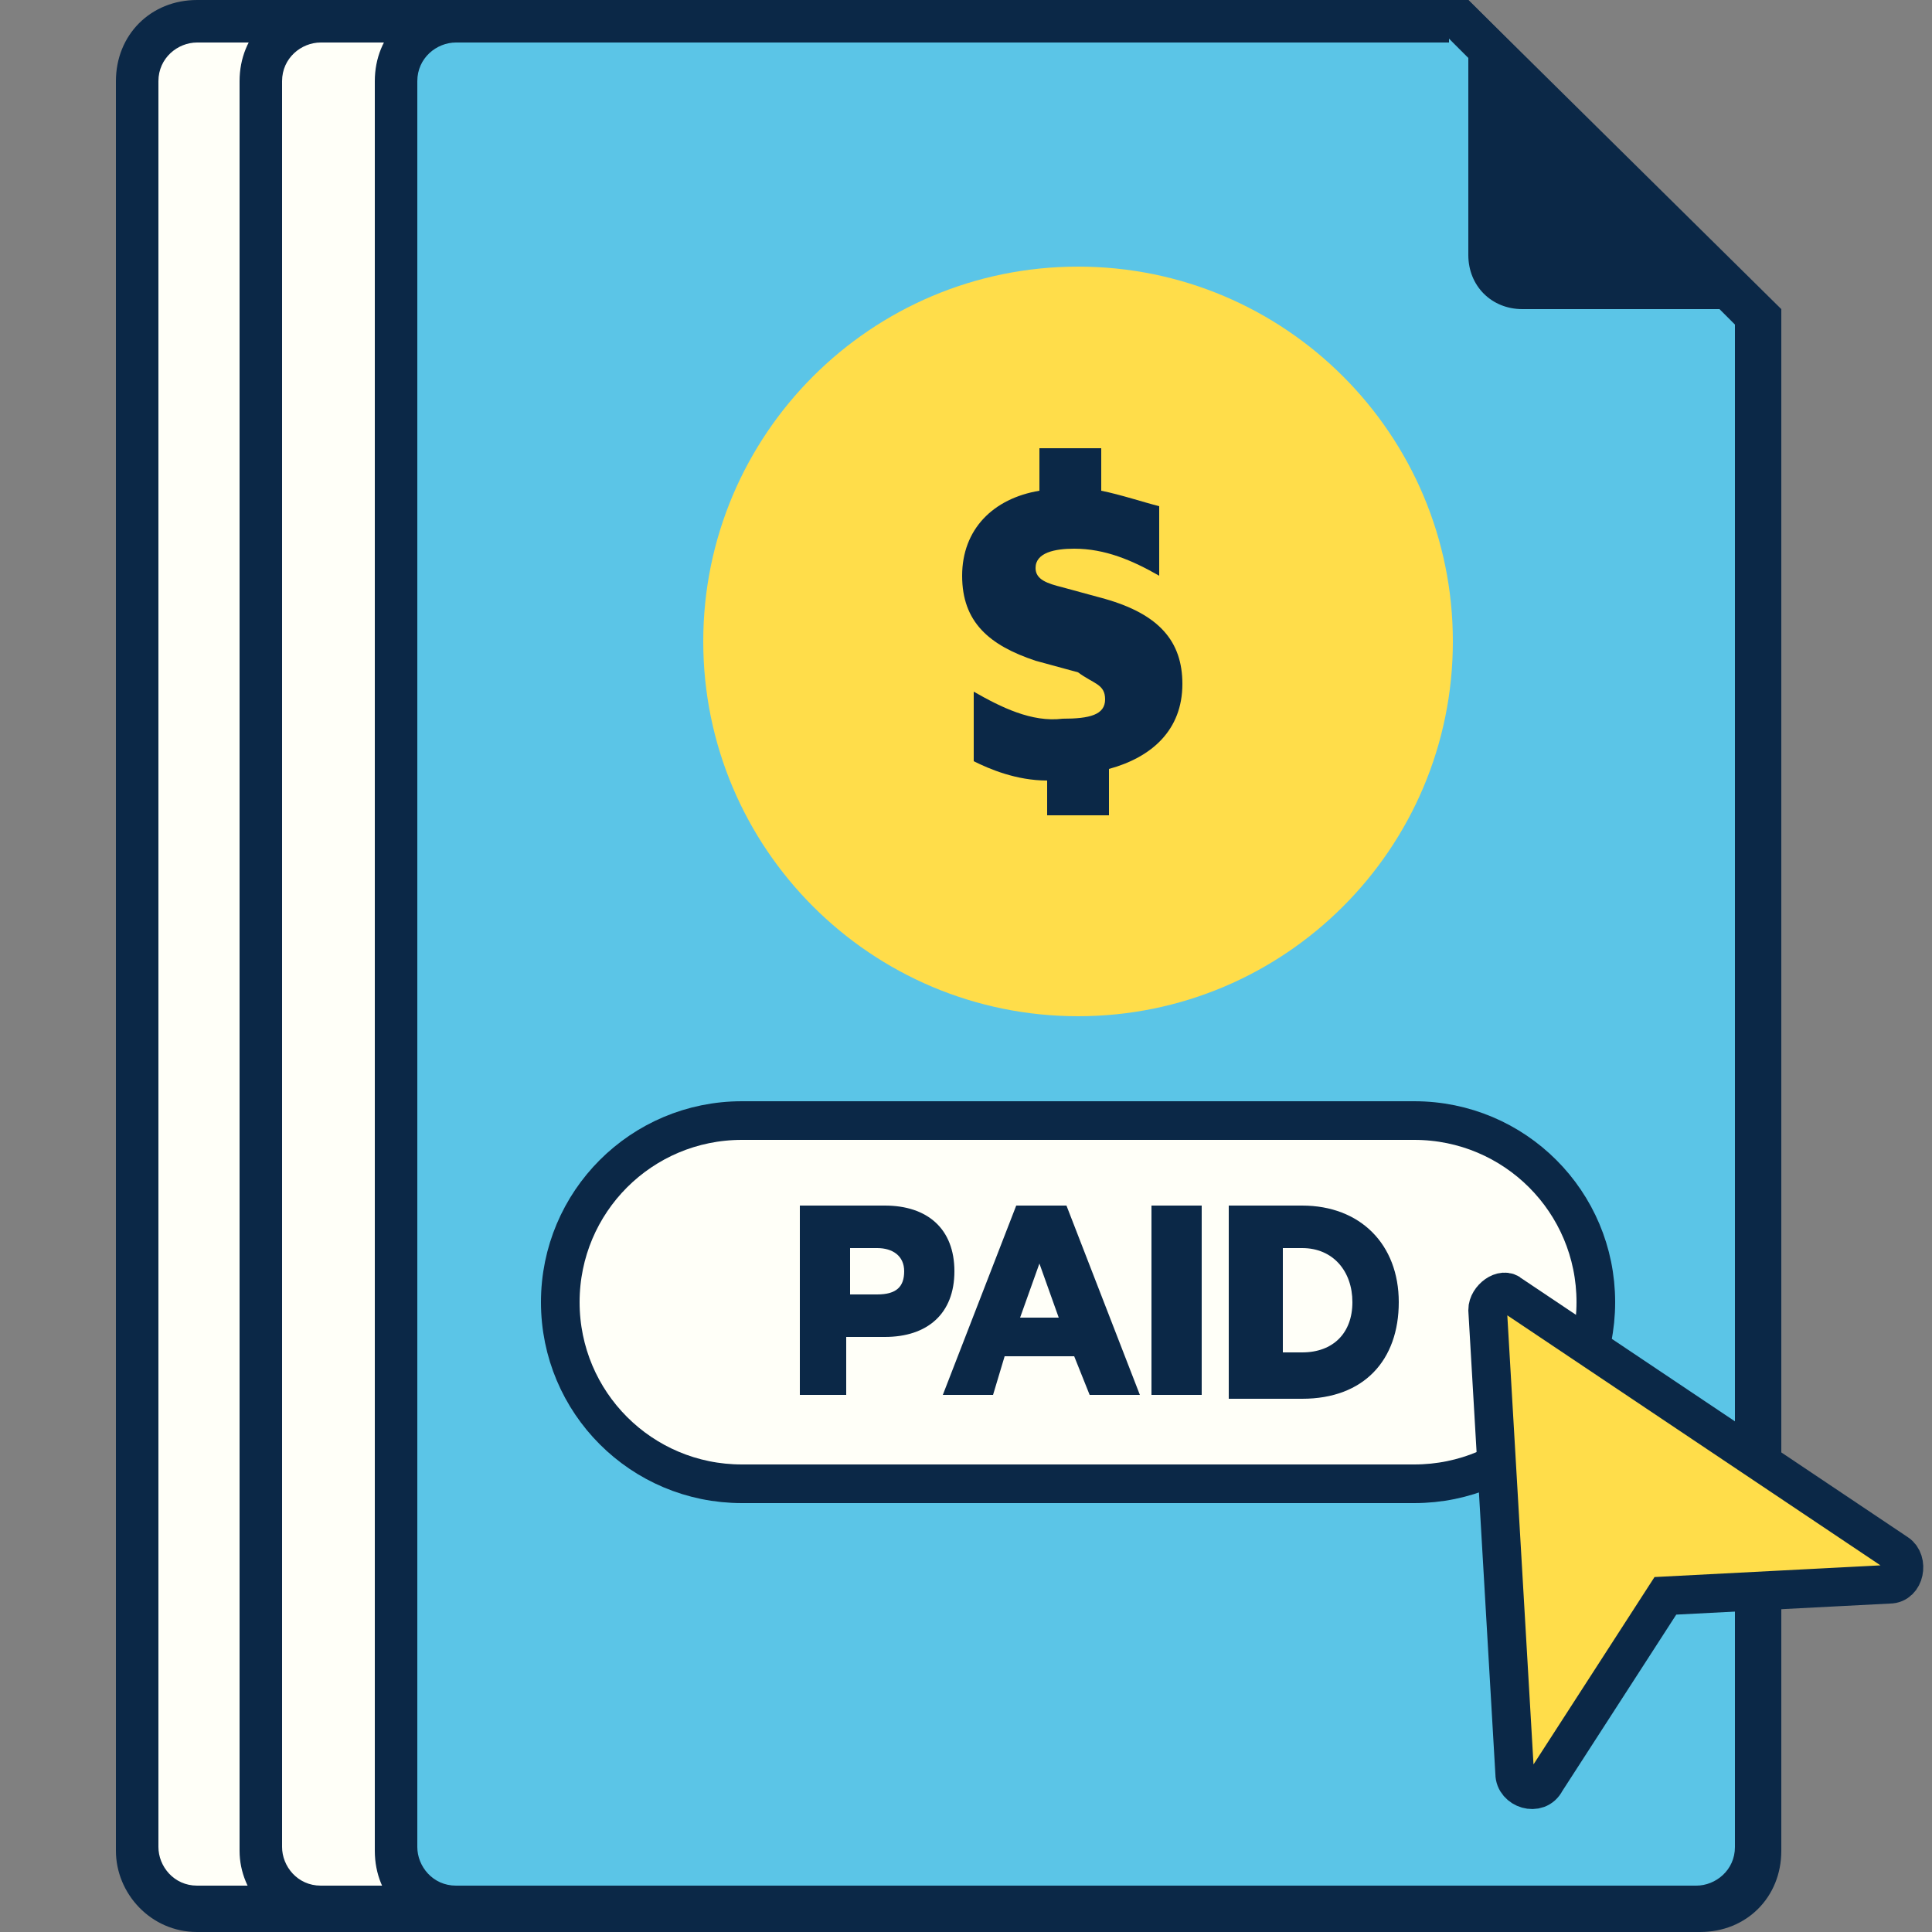 <svg width="50" height="50" viewBox="0 0 50 50" fill="none" xmlns="http://www.w3.org/2000/svg">
<rect x="0" y="0" width="50" height="50" fill="#808080" stroke="none"/>
<path d="M5.1 49.4C4.2 49.4 3.5 48.7 3.5 47.8V2.1C3.5 1.2 4.2 0.5 5.1 0.5H31.1L38.8 8.2V47.8C38.8 48.7 38.1 49.4 37.2 49.4H5.1Z" fill="#FFFFF8"/>
<path d="M30.8 1L38.2 8.4V47.8C38.2 48.4 37.7 48.8 37.2 48.8H5.1C4.5 48.8 4.1 48.3 4.1 47.8V2.1C4.1 1.5 4.6 1.1 5.1 1.1H30.8M31.3 0H5.1C3.9 0 3 0.9 3 2.1V47.9C3 49 3.9 50 5.1 50H37.3C38.5 50 39.4 49.1 39.4 47.9V8L31.3 0Z" fill="#0B2847"/>
<path d="M32.7 7.5C32.2 7.5 31.8 7.1 31.8 6.6V1.3L38 7.5H32.7Z" fill="#0B2847"/>
<path d="M32.3 2.6L36.7 7H32.7C32.5 7 32.3 6.8 32.3 6.6V2.6ZM31.3 0V6.6C31.3 7.4 32 8.1 32.8 8.1H39.4L31.3 0Z" fill="#0B2847"/>
<path d="M8.3 49.4C7.4 49.4 6.7 48.7 6.7 47.8V2.1C6.7 1.2 7.4 0.5 8.3 0.5H34.3L42 8.2V47.8C42 48.7 41.3 49.4 40.4 49.4H8.3Z" fill="#FFFFF8"/>
<path d="M34 1L41.4 8.4V47.8C41.4 48.4 40.9 48.8 40.4 48.8H8.3C7.7 48.8 7.3 48.3 7.3 47.8V2.1C7.3 1.5 7.8 1.1 8.3 1.1H34M34.5 0H8.3C7.1 0 6.2 0.9 6.2 2.1V47.9C6.2 49 7.1 50 8.3 50H40.5C41.7 50 42.6 49.1 42.6 47.9V8L34.5 0Z" fill="#0B2847"/>
<path d="M35.9 7.5C35.4 7.5 35 7.1 35 6.6V1.3L41.2 7.5H35.9Z" fill="#0B2847"/>
<path d="M35.6 2.6L40 7H36C35.8 7 35.6 6.8 35.6 6.6V2.6ZM34.5 0V6.6C34.5 7.4 35.2 8.1 36 8.1H42.6L34.5 0Z" fill="#0B2847"/>
<path d="M11.8 49.4C10.9 49.4 10.2 48.7 10.2 47.8V2.1C10.2 1.2 10.9 0.5 11.8 0.5H37.8L45.5 8.2V47.8C45.5 48.7 44.8 49.4 43.9 49.4H11.8Z" fill="#5BC5E7"/>
<path d="M37.5 1L44.9 8.4V47.8C44.9 48.4 44.4 48.8 43.9 48.8H11.8C11.2 48.8 10.8 48.3 10.8 47.8V2.1C10.8 1.5 11.3 1.1 11.8 1.1H37.5M38 0H11.8C10.6 0 9.7 0.9 9.7 2.1V47.9C9.7 49.1 10.6 50 11.8 50H44C45.2 50 46.1 49.1 46.1 47.9V8L38 0Z" fill="#0B2847"/>
<path d="M39.4 7.5C38.9 7.5 38.5 7.1 38.5 6.6V1.3L44.7 7.5H39.4Z" fill="#0B2847"/>
<path d="M39 2.6L43.4 7H39.4C39.2 7 39 6.8 39 6.6V2.6ZM38 0V6.6C38 7.4 38.6 8 39.4 8H46L38 0Z" fill="#0B2847"/>
<path d="M27.9 26.3C33.257 26.3 37.6 21.957 37.6 16.6C37.6 11.243 33.257 6.9 27.9 6.9C22.543 6.9 18.2 11.243 18.2 16.6C18.2 21.957 22.543 26.3 27.9 26.3Z" fill="#FFDD4A"/>
<path d="M27.1 20.2C26.3 20.2 25.6 19.9 25.2 19.7V17.9C25.9 18.3 26.7 18.7 27.5 18.6C28.2 18.6 28.6 18.5 28.6 18.1C28.6 17.7 28.3 17.7 27.9 17.4L26.8 17.1C25.6 16.7 24.9 16.1 24.9 14.9C24.9 13.7 25.7 12.9 26.9 12.7V11.6H28.5V12.7C29 12.8 29.6 13 30 13.1V14.9C29.3 14.5 28.6 14.2 27.8 14.2C27.3 14.2 26.8 14.3 26.8 14.7C26.8 15 27.1 15.1 27.5 15.2L28.6 15.5C30 15.9 30.6 16.6 30.6 17.7C30.6 18.9 29.8 19.6 28.7 19.9V21.1H27.1V20.2Z" fill="#0B2847"/>
<path d="M36.6 29H19.2C16.6 29 14.5 31.1 14.5 33.7C14.5 36.3 16.6 38.4 19.2 38.4H36.6C39.2 38.4 41.3 36.3 41.3 33.7C41.3 31.1 39.2 29 36.6 29Z" fill="#FFFFF8" stroke="#0B2847" stroke-miterlimit="10"/>
<path d="M21.9 34.6V36.1H20.7V31.2H22.9C24 31.2 24.7 31.8 24.7 32.9C24.7 34 24 34.6 22.9 34.6H21.9ZM22.7 32.3H22V33.5H22.7C23.2 33.5 23.4 33.3 23.4 32.9C23.4 32.5 23.1 32.3 22.7 32.3Z" fill="#0B2847"/>
<path d="M27.6 31.2L29.5 36.1H28.2L27.8 35.1H26L25.7 36.1H24.4L26.3 31.2H27.6ZM26.4 34.1H27.4L26.9 32.7L26.4 34.1Z" fill="#0B2847"/>
<path d="M31.1 36.1H29.8V31.2H31.1V36.1Z" fill="#0B2847"/>
<path d="M31.9 31.2H33.7C35.2 31.2 36.2 32.2 36.2 33.7C36.2 35.2 35.3 36.2 33.7 36.2H31.8V31.2H31.9ZM33.7 35C34.5 35 35 34.5 35 33.7C35 32.9 34.5 32.3 33.7 32.3H33.2V35H33.7Z" fill="#0B2847"/>
<path d="M38.5 33.9L39.2 45.9C39.2 46.3 39.8 46.5 40 46.1L43.1 41.3L48.9 41C49.3 41 49.4 40.4 49.1 40.2L39.1 33.5C38.9 33.3 38.5 33.6 38.5 33.9Z" fill="#FFDD4A" stroke="#0B2847" stroke-miterlimit="10"/>
</svg>

